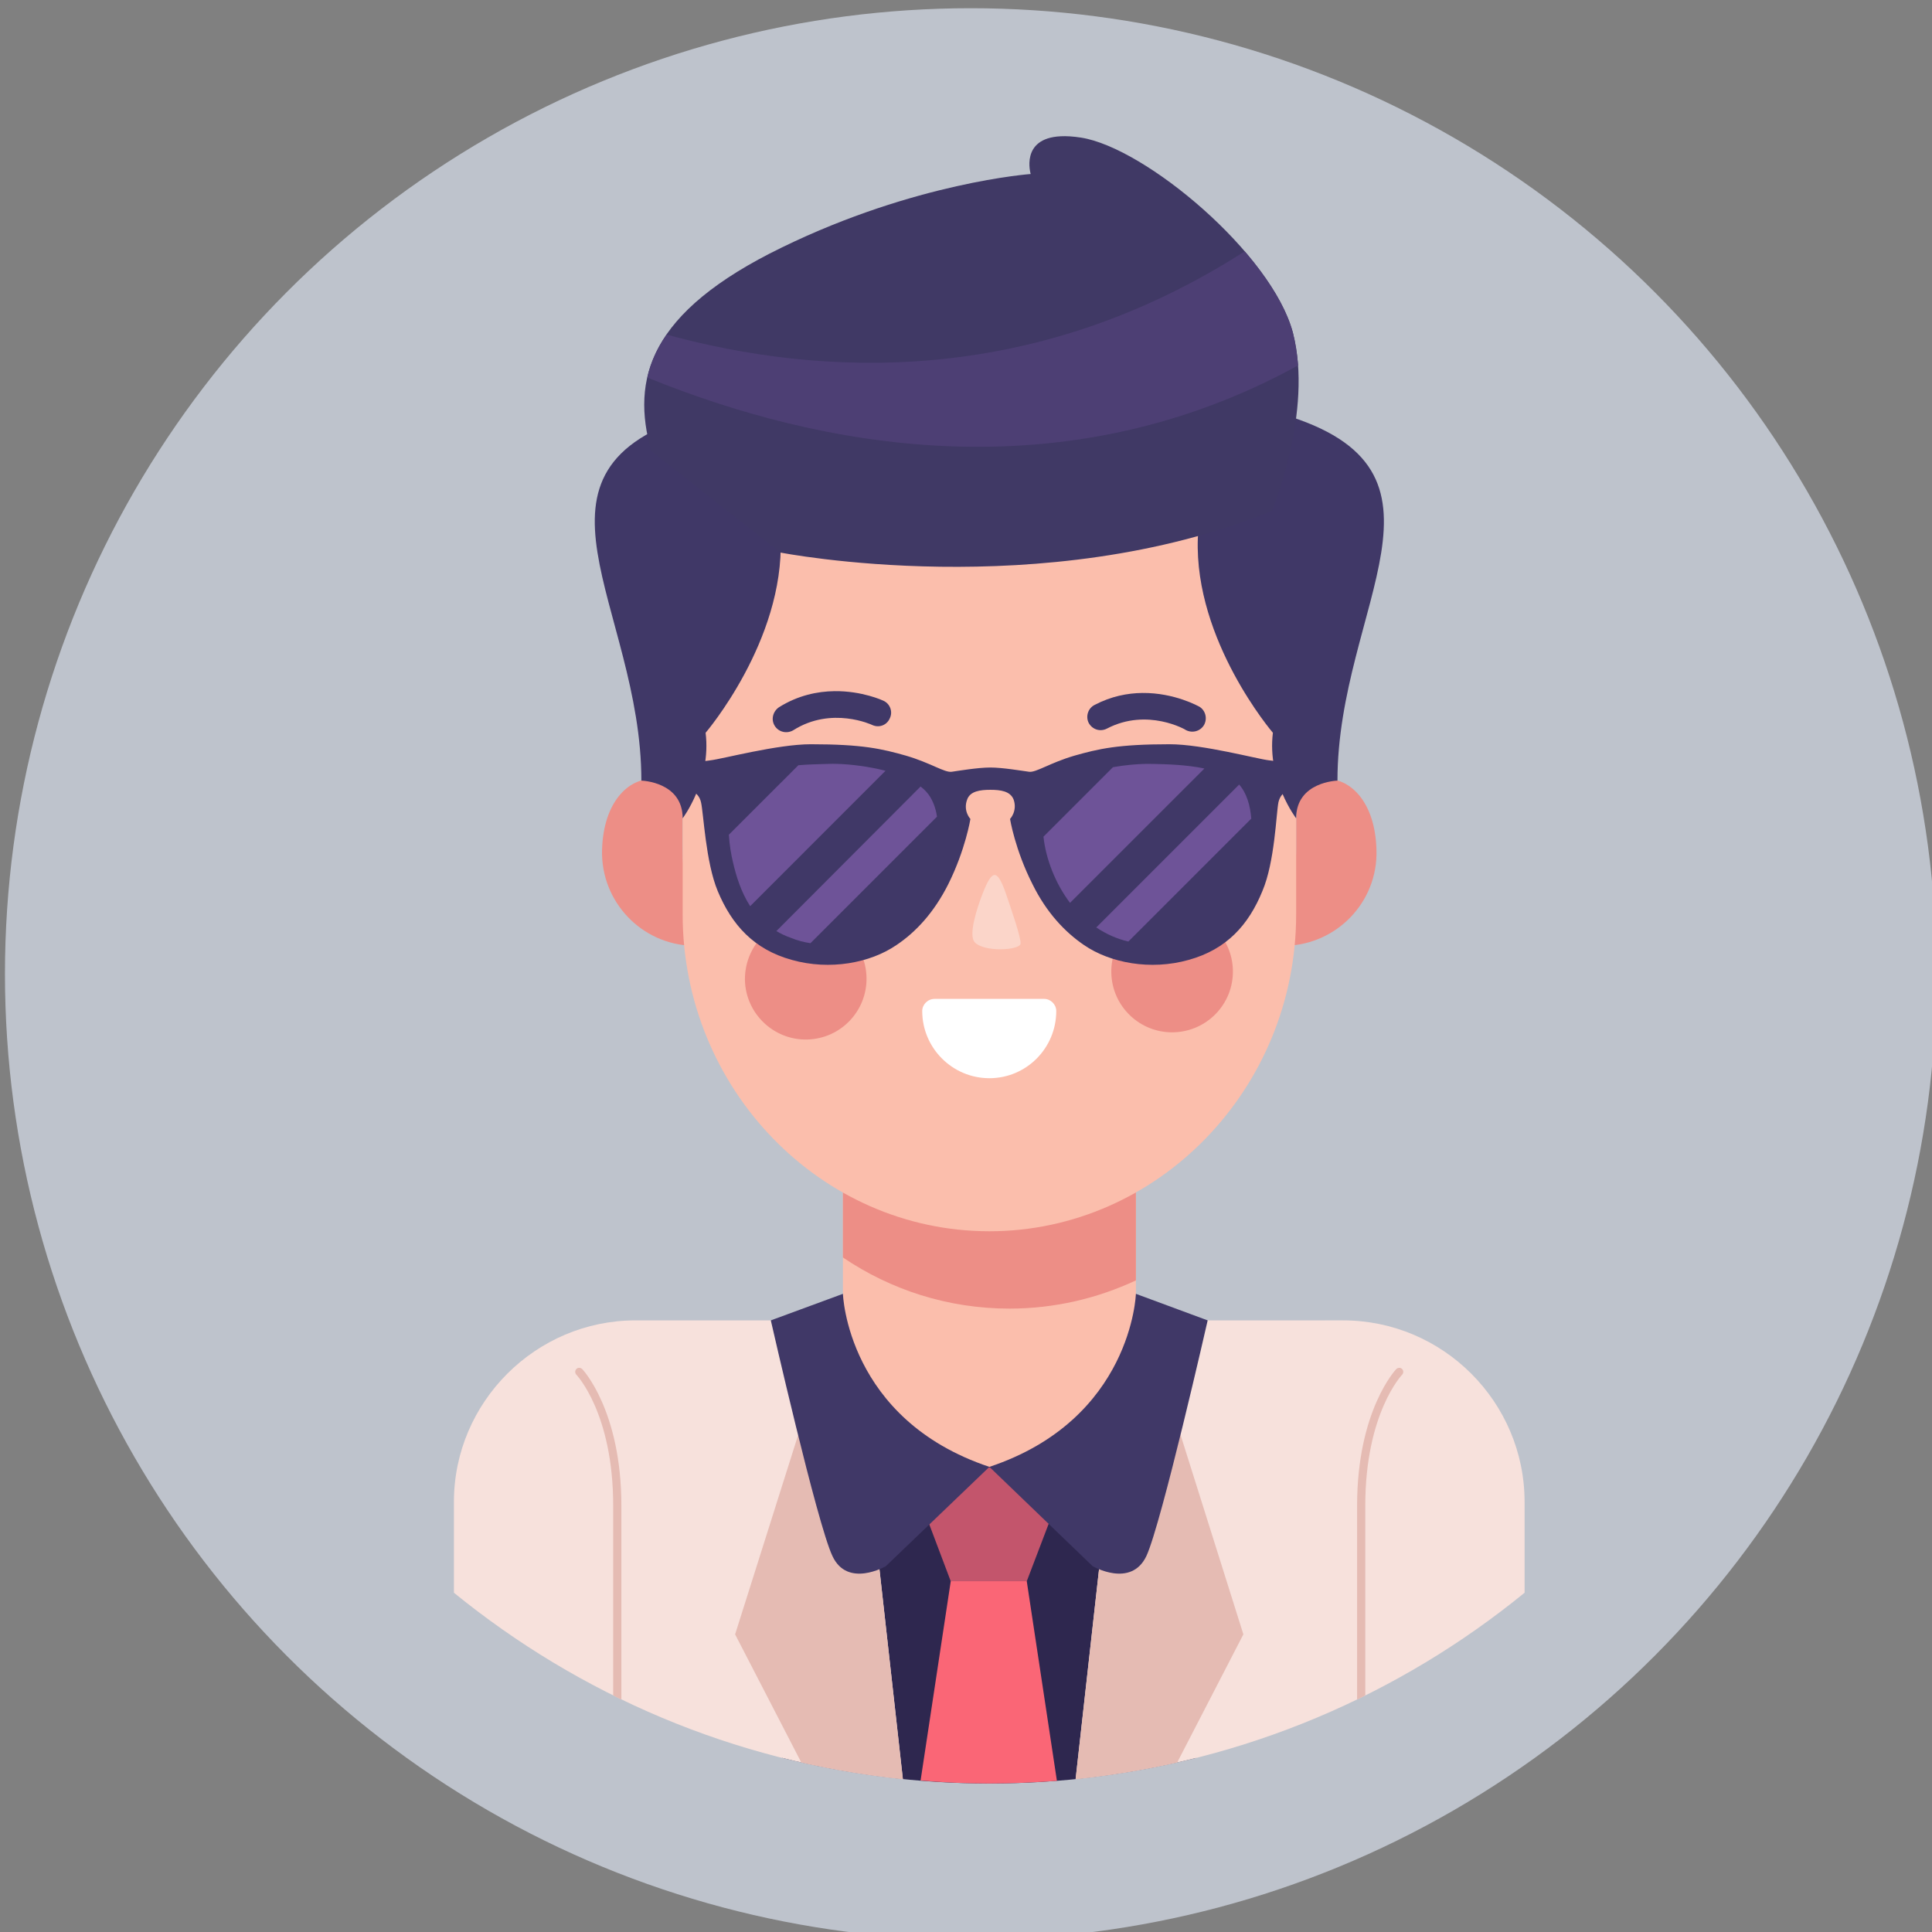 <?xml version="1.0" encoding="UTF-8" standalone="no"?>
<svg
   xmlns:dc="http://purl.org/dc/elements/1.1/"
   xmlns:cc="http://creativecommons.org/ns#"
   xmlns:rdf="http://www.w3.org/1999/02/22-rdf-syntax-ns#"
   xmlns:svg="http://www.w3.org/2000/svg"
   xmlns="http://www.w3.org/2000/svg"
   xmlns:sodipodi="http://sodipodi.sourceforge.net/DTD/sodipodi-0.dtd"
   xmlns:inkscape="http://www.inkscape.org/namespaces/inkscape"
   version="1.1"
   id="svg2"
   xml:space="preserve"
   width="300"
   height="300"
   viewBox="0 0 300 300"
   sodipodi:docname="person.svg"
   inkscape:version="1.0 (4035a4fb49, 2020-05-01)"><rect x="0" y="0" width="300" height="300" fill="#808080" stroke="none"/><defs
     id="defs6"><clipPath
       clipPathUnits="userSpaceOnUse"
       id="clipPath20"><path
         d="M 0,500 H 500 V 0 H 0 Z"
         id="path18" /></clipPath></defs><sodipodi:namedview
     inkscape:document-rotation="0"
     pagecolor="#ffffff"
     bordercolor="#666666"
     borderopacity="1"
     objecttolerance="10"
     gridtolerance="10"
     guidetolerance="10"
     inkscape:pageopacity="0"
     inkscape:pageshadow="2"
     inkscape:window-width="1366"
     inkscape:window-height="716"
     id="namedview4"
     showgrid="false"
     inkscape:zoom="0.82199997"
     inkscape:cx="267.61995"
     inkscape:cy="166.3288"
     inkscape:window-x="-8"
     inkscape:window-y="-8"
     inkscape:window-maximized="1"
     inkscape:current-layer="g10" /><g
     id="g10"
     inkscape:groupmode="layer"
     inkscape:label="3577262"
     transform="matrix(1.333,0,0,-1.333,0,666.667)"><circle
       r="112.5"
       style="fill:#e0e7f5;fill-opacity:0.643;fill-rule:evenodd;stroke-width:0.75"
       id="path1497"
       cx="113.077"
       cy="-386.668"
       transform="scale(1,-1)" /><g
       id="g14"
       transform="translate(-135.037,256.387)"><g
         id="g16"
         clip-path="url(#clipPath20)"><g
           id="g22"
           transform="translate(70.83,339.599)" /><g
           id="g26"
           transform="translate(123.398,339.599)" /><g
           id="g30"
           transform="translate(159.475,292.413)" /><g
           id="g34"
           transform="translate(159.475,292.413)" /><g
           id="g38"
           transform="translate(124.696,324.137)" /><g
           id="g42"
           transform="translate(97.095,373.88)" /><g
           id="g46"
           transform="translate(97.095,373.88)" /><g
           id="g50"
           transform="translate(51.971,378.92)" /><g
           id="g54"
           transform="translate(142.218,378.92)" /><g
           id="g58"
           transform="translate(97.095,441.986)" /><g
           id="g62"
           transform="translate(118.283,371.857)" /><g
           id="g66"
           transform="translate(75.602,371.017)" /><g
           id="g70"
           transform="translate(101.485,374.109)" /><g
           id="g74"
           transform="translate(84.764,396.328)" /><g
           id="g78"
           transform="translate(121.528,395.641)" /><g
           id="g82"
           transform="translate(137.638,387.051)" /><g
           id="g86"
           transform="translate(56.552,387.051)" /><g
           id="g90"
           transform="translate(79.267,376.133)" /><g
           id="g94"
           transform="translate(114.961,376.133)" /><g
           id="g98"
           transform="translate(104.921,358.763)" /><g
           id="g102"
           transform="translate(123.398,339.599)" /><g
           id="g106"
           transform="translate(120.382,281.151)" /><g
           id="g110"
           transform="translate(120.84,283.251)" /><g
           id="g114"
           transform="translate(34.754,292.413)" /><g
           id="g118"
           transform="translate(70.83,339.599)" /><g
           id="g122"
           transform="translate(73.846,281.151)" /><g
           id="g126"
           transform="translate(73.35,283.251)" /><g
           id="g130"
           transform="translate(127.865,415.034)" /><g
           id="g134"
           transform="translate(123.055,459.433)" /><g
           id="g138"
           transform="translate(44.908,72.214)" /><g
           id="g142"
           transform="translate(157.909,59.693)" /><g
           id="g146"
           transform="translate(95.568,141.161)" /><g
           id="g150"
           transform="translate(95.568,141.161)" /><g
           id="g154"
           transform="translate(132.79,156.201)" /><g
           id="g158"
           transform="translate(58.499,156.699)" /><g
           id="g162"
           transform="translate(95.568,101.8)" /><g
           id="g166"
           transform="translate(116.756,140.243)" /><g
           id="g170"
           transform="translate(74.075,139.442)" /><g
           id="g174"
           transform="translate(84.497,165.325)" /><g
           id="g178"
           transform="translate(121.298,164.638)" /><g
           id="g182"
           transform="translate(96.561,142.534)" /><g
           id="g186"
           transform="translate(113.396,143.412)" /><g
           id="g190"
           transform="translate(77.74,143.412)" /><g
           id="g194"
           transform="translate(103.394,126.041)" /><g
           id="g198"
           transform="translate(89.994,127.492)" /><g
           id="g202"
           transform="translate(101.218,120.659)" /><g
           id="g206"
           transform="translate(119.504,91.417)" /><g
           id="g210"
           transform="translate(95.568,75.727)" /><g
           id="g214"
           transform="translate(126.605,141.694)" /><g
           id="g218"
           transform="translate(141.532,163.456)" /><g
           id="g222"
           transform="translate(122.787,215.374)" /><g
           id="g226"
           transform="translate(413.258,100.503)" /><g
           id="g230"
           transform="translate(406.693,181.894)" /><g
           id="g234"
           transform="translate(427.957,211.861)" /><g
           id="g238"
           transform="translate(469.033,59.12)" /><g
           id="g242"
           transform="translate(449.679,85.5)" /><g
           id="g246"
           transform="translate(363.707,85.5)" /><g
           id="g250"
           transform="translate(406.693,140.588)" /><g
           id="g254"
           transform="translate(443.913,155.629)" /><g
           id="g258"
           transform="translate(369.623,156.126)" /><g
           id="g262"
           transform="translate(406.693,101.228)" /><g
           id="g266"
           transform="translate(427.881,139.672)" /><g
           id="g270"
           transform="translate(385.199,138.869)" /><g
           id="g274"
           transform="translate(395.622,164.754)" /><g
           id="g278"
           transform="translate(432.423,164.066)" /><g
           id="g282"
           transform="translate(409.441,142.459)" /><g
           id="g286"
           transform="translate(424.522,142.84)" /><g
           id="g290"
           transform="translate(388.863,142.84)" /><g
           id="g294"
           transform="translate(414.519,127.492)" /><g
           id="g298"
           transform="translate(401.119,128.905)" /><g
           id="g302"
           transform="translate(412.343,122.11)" /><g
           id="g306"
           transform="translate(367.447,127.074)" /><g
           id="g310"
           transform="translate(367.447,132.495)" /><g
           id="g314"
           transform="translate(367.447,136.923)" /><g
           id="g318"
           transform="translate(366.492,129.25)" /><g
           id="g322"
           transform="translate(445.938,127.074)" /><g
           id="g326"
           transform="translate(445.938,132.495)" /><g
           id="g330"
           transform="translate(445.938,136.923)" /><g
           id="g334"
           transform="translate(446.893,129.25)" /><g
           id="g338"
           transform="translate(443.876,149.064)" /><g
           id="g342"
           transform="translate(406.693,82.674)" /><g
           id="g346"
           transform="translate(423.756,102.487)" /><g
           id="g350"
           transform="translate(372.258,194.263)" /><g
           id="g354"
           transform="translate(406.693,361.702)" /><g
           id="g358"
           transform="translate(469.033,294.818)" /><g
           id="g362"
           transform="translate(406.693,376.286)" /><g
           id="g366"
           transform="translate(406.693,376.286)" /><g
           id="g370"
           transform="translate(361.568,381.325)" /><g
           id="g374"
           transform="translate(451.817,381.325)" /><g
           id="g378"
           transform="translate(406.693,444.353)" /><g
           id="g382"
           transform="translate(427.881,374.224)" /><g
           id="g386"
           transform="translate(385.199,373.423)" /><g
           id="g390"
           transform="translate(411.044,376.515)" /><g
           id="g394"
           transform="translate(394.361,398.733)" /><g
           id="g398"
           transform="translate(431.127,398.046)" /><g
           id="g402"
           transform="translate(444.983,389.38)" /><g
           id="g406"
           transform="translate(368.402,389.38)" /><g
           id="g410"
           transform="translate(388.827,378.5)" /><g
           id="g414"
           transform="translate(424.558,378.5)" /><g
           id="g418"
           transform="translate(414.519,359.259)" /><g
           id="g422"
           transform="translate(388.635,409.46)" /><g
           id="g426"
           transform="translate(424.75,409.46)" /><g
           id="g430"
           transform="translate(405.967,428.701)" /><g
           id="g434"
           transform="translate(368.747,394.725)" /><g
           id="g438"
           transform="translate(406.693,309.554)" /><g
           id="g442"
           transform="translate(406.693,309.554)" /><g
           id="g446"
           transform="translate(364.967,439.161)" /><g
           id="g450"
           transform="translate(274.38,89.929)"><path
             id="path452"
             style="fill:#2e274f;fill-opacity:1;fill-rule:evenodd;stroke:none;stroke-width:1.333"
             transform="matrix(0.75,0,0,-0.75,-274.38,410.071)"
             d="m 301.553,546.762 v 67.953 c 10.281,2.597 21.073,3.973 32.168,3.973 11.097,0 21.84,-1.375 32.119,-3.973 v -67.953 z" /></g><g
           id="g454"
           transform="translate(242.275,36.329)"><path
             id="path456"
             style="fill:#fa6676;fill-opacity:1;fill-rule:evenodd;stroke:none;stroke-width:1.333"
             transform="matrix(0.75,0,0,-0.75,-242.275,463.671)"
             d="m 333.621,585.143 -5.904,2.137 -4.684,30.949 c 3.512,0.305 7.075,0.459 10.688,0.459 3.515,0 7.025,-0.155 10.486,-0.408 l -4.682,-31 z" /></g><g
           id="g458"
           transform="translate(258.5,69.657)"><path
             id="path460"
             style="fill:#c3556c;fill-opacity:1;fill-rule:evenodd;stroke:none;stroke-width:1.333"
             transform="matrix(0.75,0,0,-0.75,-258.5,430.343)"
             d="m 333.621,569.568 -8.451,2.033 -2.545,2.189 5.092,13.488 h 5.904 5.904 l 5.141,-13.488 -2.594,-2.189 z" /></g><g
           id="g462"
           transform="translate(187.913,58.204)"><path
             id="path464"
             style="fill:#f7e1dc;fill-opacity:1;fill-rule:evenodd;stroke:none;stroke-width:1.333"
             transform="matrix(0.75,0,0,-0.75,-187.913,441.796)"
             d="m 278.748,546.762 c -15.475,0 -28.197,12.675 -28.197,28.199 v 14.1 c 19.444,15.831 43.417,26.264 69.734,28.963 l -5.09,-45.605 7.838,-24.281 -2.188,-1.375 z m 67.803,0 -2.189,1.375 7.84,24.281 -5.09,45.605 c 26.315,-2.699 50.338,-13.132 69.734,-28.963 v -14.1 c 0,-15.524 -12.677,-28.199 -28.201,-28.199 z" /></g><g
           id="g466"
           transform="translate(262.394,76.185)"><path
             id="path468"
             style="fill:#e5bbb3;fill-opacity:1;fill-rule:evenodd;stroke:none;stroke-width:1.333"
             transform="matrix(0.75,0,0,-0.75,-262.394,423.815)"
             d="m 360.65,555.771 c -3.919,1.121 -7.536,4.53 -10.793,9.316 l 2.344,7.328 -5.09,45.607 c 5.341,-0.56 10.638,-1.425 15.779,-2.596 l 10.279,-19.9 z" /></g><g
           id="g470"
           transform="translate(250.29,139.672)"><path
             id="path472"
             style="fill:#fbbeac;fill-opacity:1;fill-rule:evenodd;stroke:none;stroke-width:1.333"
             transform="matrix(0.75,0,0,-0.75,-250.29,360.328)"
             d="m 333.721,480.438 c -12.519,0 -22.75,10.234 -22.75,22.754 v 43.57 c 0,12.523 10.231,22.754 22.75,22.754 12.525,0 22.754,-10.231 22.754,-22.754 v -43.57 c 0,-12.52 -10.229,-22.754 -22.754,-22.754 z" /></g><g
           id="g474"
           transform="translate(250.29,139.672)"><path
             id="path476"
             style="fill:#ed8e86;fill-opacity:1;fill-rule:evenodd;stroke:none;stroke-width:1.333"
             transform="matrix(0.75,0,0,-0.75,-250.29,360.328)"
             d="m 333.721,480.438 c -12.519,0 -22.75,10.234 -22.75,22.754 v 33.797 c 7.431,5.04 16.337,7.943 25.857,7.943 7.025,0 13.64,-1.579 19.646,-4.379 v -37.361 c 0,-12.52 -10.229,-22.754 -22.754,-22.754 z" /></g><g
           id="g478"
           transform="translate(205.168,144.711)"><path
             id="path480"
             style="fill:#ed8e86;fill-opacity:1;fill-rule:evenodd;stroke:none;stroke-width:1.333"
             transform="matrix(0.75,0,0,-0.75,-205.168,355.289)"
             d="m 281.102,462.705 c -3.406,-0.002 -7.343,3.484 -7.543,11.014 -0.204,7.992 6.108,14.661 14.1,14.863 h 0.66 c -1.476,-5.189 -2.238,-10.384 -2.238,-15.373 v -4.426 c 0,-3.964 -2.329,-6.076 -4.979,-6.078 z" /></g><g
           id="g482"
           transform="translate(295.378,144.711)"><path
             id="path484"
             style="fill:#ed8e86;fill-opacity:1;fill-rule:evenodd;stroke:none;stroke-width:1.333"
             transform="matrix(0.75,0,0,-0.75,-295.378,355.289)"
             d="m 386.34,462.705 c -2.645,0.002 -4.975,2.114 -4.975,6.078 v 4.426 c 0,4.989 -0.812,10.184 -2.289,15.373 h 0.662 c 7.989,-0.203 14.352,-6.871 14.1,-14.863 -0.172,-7.529 -4.097,-11.016 -7.498,-11.014 z" /></g><g
           id="g486"
           transform="translate(250.29,207.778)"><path
             id="path488"
             style="fill:#fbbeac;fill-opacity:1;fill-rule:evenodd;stroke:none;stroke-width:1.333"
             transform="matrix(0.75,0,0,-0.75,-250.29,292.222)"
             d="m 333.721,389.629 c -26.211,0 -47.643,22.195 -47.643,49.273 v 44.793 c 0,27.079 21.432,49.225 47.643,49.225 26.164,0 47.645,-22.146 47.645,-49.225 v -44.793 c 0,-27.079 -21.481,-49.273 -47.645,-49.273 z" /></g><g
           id="g490"
           transform="translate(271.441,137.61)"><path
             id="path492"
             style="fill:#ed8e86;fill-opacity:1;fill-rule:evenodd;stroke:none;stroke-width:1.333"
             transform="matrix(0.75,0,0,-0.75,-271.441,362.39)"
             d="m 361.922,483.186 c -5.191,0.052 -9.367,4.379 -9.266,9.572 0.105,5.24 4.43,9.362 9.625,9.26 5.189,-0.1 9.361,-4.375 9.26,-9.619 -0.101,-5.189 -4.375,-9.314 -9.619,-9.213 z" /></g><g
           id="g494"
           transform="translate(228.761,136.808)"><path
             id="path496"
             style="fill:#ed8e86;fill-opacity:1;fill-rule:evenodd;stroke:none;stroke-width:1.333"
             transform="matrix(0.75,0,0,-0.75,-228.761,363.192)"
             d="m 305.014,484.256 c -5.192,0.1 -9.314,4.377 -9.264,9.621 0.101,5.192 4.43,9.364 9.621,9.262 5.244,-0.1 9.366,-4.426 9.264,-9.619 -0.101,-5.191 -4.378,-9.368 -9.621,-9.264 z" /></g><g
           id="g498"
           transform="translate(252.124,139.9)"><path
             id="path500"
             style="fill:#fbd5c9;fill-opacity:1;fill-rule:evenodd;stroke:none;stroke-width:1.333"
             transform="matrix(0.75,0,0,-0.75,-252.124,360.1)"
             d="m 334.492,477.588 c -0.528,0.051 -1.076,0.992 -1.789,2.799 -1.017,2.596 -2.238,6.564 -1.27,7.635 1.425,1.579 6.922,1.274 7.123,0.254 0.155,-0.761 -1.475,-5.497 -2.391,-8.143 -0.637,-1.756 -1.146,-2.596 -1.674,-2.545 z" /></g><g
           id="g502"
           transform="translate(237.923,162.12)"><path
             id="path504"
             style="fill:#403867;fill-opacity:1;fill-rule:nonzero;stroke:none;stroke-width:1.333"
             transform="matrix(0.75,0,0,-0.75,-237.923,337.88)"
             d="m 309.633,449.033 c -2.614,0.035 -5.631,0.642 -8.59,2.494 -0.967,0.66 -1.271,1.934 -0.66,2.898 0.611,0.971 1.882,1.275 2.9,0.664 5.955,-3.768 12.217,-0.814 12.217,-0.814 1.069,0.509 2.291,0.05 2.75,-1.018 0.509,-1.019 0.05,-2.292 -1.02,-2.752 0,0 -3.241,-1.531 -7.598,-1.473 z" /></g><g
           id="g506"
           transform="translate(274.724,161.432)"><path
             id="path508"
             style="fill:#403867;fill-opacity:1;fill-rule:nonzero;stroke:none;stroke-width:1.333"
             transform="matrix(0.75,0,0,-0.75,-274.724,338.568)"
             d="m 357.471,449.312 c -2.286,0.024 -4.833,0.507 -7.41,1.859 -1.017,0.508 -1.424,1.781 -0.916,2.797 0.563,1.021 1.784,1.427 2.852,0.867 6.263,-3.26 12.27,0.203 12.27,0.254 1.017,0.509 2.236,0.153 2.797,-0.812 0.557,-1.019 0.206,-2.294 -0.764,-2.854 -0.033,0 -3.799,-2.164 -8.828,-2.111 z" /></g><g
           id="g510"
           transform="translate(290.836,152.804)"><path
             id="path512"
             style="fill:#403867;fill-opacity:1;fill-rule:evenodd;stroke:none;stroke-width:1.333"
             transform="matrix(0.75,0,0,-0.75,-290.836,347.196)"
             d="m 379.076,405.971 c 0,0 -12.421,3.411 -12.982,19.342 -0.56,15.931 11.66,30.184 11.66,30.184 -0.919,7.381 3.611,13.287 3.611,13.287 0,-5.703 6.416,-5.855 6.416,-5.855 0,-27.18 21.022,-48.254 -8.705,-56.957 z" /></g><g
           id="g514"
           transform="translate(209.749,152.804)"><path
             id="path516"
             style="fill:#403867;fill-opacity:1;fill-rule:evenodd;stroke:none;stroke-width:1.333"
             transform="matrix(0.75,0,0,-0.75,-209.749,347.196)"
             d="m 288.369,405.971 c -29.777,8.703 -8.703,29.777 -8.703,56.957 0,0 6.412,0.153 6.412,5.855 0,0 4.48,-5.906 3.564,-13.287 0,0 12.216,-14.253 11.656,-30.184 -0.56,-15.931 -12.93,-19.342 -12.93,-19.342 z" /></g><g
           id="g518"
           transform="translate(250.29,72.864)"><path
             id="path520"
             style="fill:#403867;fill-opacity:1;fill-rule:evenodd;stroke:none;stroke-width:1.333"
             transform="matrix(0.75,0,0,-0.75,-250.29,427.136)"
             d="m 356.475,542.639 c 0,0 -0.61,19.496 -22.754,26.875 l 16.033,15.424 c 0,0 5.958,3.462 8.35,-1.576 2.344,-5.039 9.518,-36.6 9.518,-36.6 z" /></g><g
           id="g522"
           transform="translate(297.669,84.24)"><path
             id="path524"
             style="fill:#e5bbb3;fill-opacity:1;fill-rule:nonzero;stroke:none;stroke-width:1.333"
             transform="matrix(0.75,0,0,-0.75,-297.669,415.76)"
             d="m 397.348,554.131 c -0.166,0.013 -0.329,0.089 -0.455,0.215 0,0 -6.061,6.362 -6.061,21.176 v 30.133 c 0.459,-0.203 0.865,-0.405 1.271,-0.66 v -29.473 c 0,-14.353 5.705,-20.312 5.754,-20.361 0.203,-0.253 0.203,-0.61 -0.049,-0.863 -0.128,-0.127 -0.295,-0.179 -0.461,-0.166 z" /></g><g
           id="g526"
           transform="translate(238.19,76.185)"><path
             id="path528"
             style="fill:#e5bbb3;fill-opacity:1;fill-rule:evenodd;stroke:none;stroke-width:1.333"
             transform="matrix(0.75,0,0,-0.75,-238.19,423.815)"
             d="m 306.795,555.771 -12.57,39.756 10.279,19.9 c 5.193,1.171 10.435,2.036 15.779,2.596 l -5.088,-45.607 2.391,-7.328 c -3.257,-4.787 -6.922,-8.195 -10.791,-9.316 z" /></g><g
           id="g530"
           transform="translate(250.29,72.864)"><path
             id="path532"
             style="fill:#403867;fill-opacity:1;fill-rule:evenodd;stroke:none;stroke-width:1.333"
             transform="matrix(0.75,0,0,-0.75,-250.29,427.136)"
             d="m 310.971,542.639 -11.199,4.123 c 0,0 7.177,31.561 9.57,36.6 2.341,5.039 8.295,1.576 8.295,1.576 l 16.084,-15.424 c -22.139,-7.379 -22.75,-26.875 -22.75,-26.875 z" /></g><g
           id="g534"
           transform="translate(202.877,84.24)"><path
             id="path536"
             style="fill:#e5bbb3;fill-opacity:1;fill-rule:nonzero;stroke:none;stroke-width:1.333"
             transform="matrix(0.75,0,0,-0.75,-202.877,415.76)"
             d="m 270.045,554.131 c -0.165,-0.013 -0.332,0.039 -0.459,0.166 -0.253,0.253 -0.253,0.61 -0.051,0.863 0.051,0.049 5.752,6.008 5.752,20.361 v 29.473 c 0.408,0.255 0.867,0.457 1.273,0.66 v -30.133 c 0,-14.813 -6.059,-21.176 -6.059,-21.176 -0.127,-0.126 -0.292,-0.202 -0.457,-0.215 z" /></g><g
           id="g538"
           transform="translate(232.426,141.619)"><path
             id="path540"
             style="fill:#403867;fill-opacity:1;fill-rule:evenodd;stroke:none;stroke-width:1.333"
             transform="matrix(0.75,0,0,-0.75,-232.426,358.381)"
             d="m 309.9,466.035 c -3.257,0 -5.904,2.645 -5.904,5.902 0,3.207 2.647,5.904 5.904,5.904 3.257,0 5.904,-2.698 5.904,-5.904 0,-3.257 -2.647,-5.902 -5.904,-5.902 z" /></g><g
           id="g542"
           transform="translate(268.119,141.619)"><path
             id="path544"
             style="fill:#403867;fill-opacity:1;fill-rule:evenodd;stroke:none;stroke-width:1.333"
             transform="matrix(0.75,0,0,-0.75,-268.119,358.381)"
             d="m 357.492,466.035 c -3.205,0 -5.902,2.645 -5.902,5.902 0,3.207 2.697,5.904 5.902,5.904 3.259,0 5.906,-2.698 5.906,-5.904 0,-3.257 -2.648,-5.902 -5.906,-5.902 z" /></g><g
           id="g546"
           transform="translate(258.079,125.966)"><path
             id="path548"
             style="fill:#ffffff;fill-opacity:1;fill-rule:evenodd;stroke:none;stroke-width:1.333"
             transform="matrix(0.75,0,0,-0.75,-258.079,374.034)"
             d="m 325.221,496.828 c -1.068,0 -1.932,0.865 -1.932,1.885 0,5.751 4.682,10.434 10.432,10.434 5.756,0 10.385,-4.683 10.385,-10.434 0,-1.02 -0.865,-1.885 -1.883,-1.885 z" /></g><g
           id="g550"
           transform="translate(280.719,154.14)"><path
             id="path552"
             style="fill:#403867;fill-opacity:1;fill-rule:evenodd;stroke:none;stroke-width:1.333"
             transform="matrix(0.75,0,0,-0.75,-280.719,345.86)"
             d="m 359.326,457.939 c -3.969,-0.152 -15.676,1.018 -18.682,6.057 -3.051,5.04 -0.509,14.713 4.531,20.361 5.143,5.804 13.233,7.99 20.717,5.242 7.533,-2.749 9.466,-9.367 10.535,-13.641 1.069,-4.279 1.529,-11.758 -2.137,-14.812 -3.615,-3.005 -11.148,-3.004 -14.965,-3.207 z" /></g><g
           id="g554"
           transform="translate(241.932,136.732)"><path
             id="path556"
             style="fill:#403867;fill-opacity:1;fill-rule:evenodd;stroke:none;stroke-width:1.333"
             transform="matrix(0.75,0,0,-0.75,-241.932,363.268)"
             d="m 308.373,457.939 c -3.817,0.203 -11.301,0.204 -14.965,3.209 -3.665,3.055 -3.207,10.532 -2.139,14.811 1.071,4.273 3.054,10.893 10.537,13.643 7.533,2.748 15.628,0.56 20.77,-5.244 4.988,-5.648 7.533,-15.32 4.529,-20.361 -3.053,-5.037 -14.76,-6.209 -18.732,-6.057 z" /></g><g
           id="g558"
           transform="translate(281.519,143.107)"><path
             id="path560"
             style="fill:#403867;fill-opacity:1;fill-rule:nonzero;stroke:none;stroke-width:1.333"
             transform="matrix(0.75,0,0,-0.75,-281.519,356.893)"
             d="m 305.982,457.277 c -5.193,0 -13.744,2.292 -15.576,2.496 -1.832,0.253 -3.514,0.406 -3.514,0.406 v 4.176 c 0,0 1.63,0.15 2.037,1.932 0.405,1.731 0.712,9.265 2.596,13.797 2.188,5.243 5.6,9.059 11.504,10.689 5.956,1.677 12.217,0.456 16.238,-2.295 3.053,-2.036 5.853,-5.087 8.041,-9.416 2.699,-5.393 3.463,-10.18 3.463,-10.18 0,0 -1.171,-1.221 -0.51,-3.002 0.457,-1.323 2.035,-1.525 3.613,-1.525 1.579,0 3.104,0.203 3.613,1.525 0.612,1.781 -0.559,3.002 -0.559,3.002 0,0 0.765,4.786 3.512,10.18 2.139,4.329 4.992,7.38 7.992,9.416 4.02,2.751 10.284,3.972 16.238,2.295 5.903,-1.631 9.315,-5.447 11.451,-10.689 1.935,-4.532 2.141,-12.066 2.494,-13.797 0.405,-1.781 1.936,-1.932 1.936,-1.932 v -4.176 c 0,0 -1.579,-0.153 -3.414,-0.406 -1.829,-0.204 -10.279,-2.496 -15.42,-2.496 -8.044,0 -11.046,0.715 -14.814,1.781 -3.815,1.121 -5.956,2.649 -7.021,2.494 -1.123,-0.152 -4.124,-0.66 -6.008,-0.66 -1.935,0 -4.937,0.508 -6.006,0.66 -1.12,0.155 -3.257,-1.373 -7.074,-2.494 -3.767,-1.067 -6.771,-1.781 -14.812,-1.781 z m 4.164,1.672 c 4.667,0.143 13.396,1.516 15.891,5.66 2.849,4.784 0.457,13.842 -4.227,19.137 -4.887,5.5 -12.47,7.534 -19.545,4.936 -7.076,-2.595 -8.908,-8.802 -9.926,-12.824 -0.968,-4.02 -1.426,-11.044 2.037,-13.896 3.409,-2.849 10.483,-2.902 14.047,-3.002 0.471,-0.025 1.056,-0.03 1.723,-0.01 z m 47.422,0 c 0.663,-0.02 1.241,-0.016 1.705,0.01 3.616,0.1 10.643,0.153 14.102,3.002 3.411,2.852 3.004,9.876 1.982,13.896 -1.017,4.023 -2.848,10.23 -9.924,12.824 -7.025,2.599 -14.659,0.564 -19.494,-4.936 -4.735,-5.295 -7.126,-14.353 -4.275,-19.137 2.492,-4.144 11.263,-5.517 15.904,-5.66 z" /></g><g
           id="g562"
           transform="translate(262.738,135.7)"><path
             id="path564"
             style="fill:#6e5398;fill-opacity:1;fill-rule:evenodd;stroke:none;stroke-width:1.333"
             transform="matrix(0.75,0,0,-0.75,-262.738,364.3)"
             d="m 357.994,460.326 c -1.35,0.028 -3.173,0.171 -5.082,0.516 l -10.791,10.789 c 0.356,3.463 1.883,7.331 4.123,10.283 l 20.869,-20.867 c -2.849,-0.611 -5.956,-0.664 -7.941,-0.713 -0.331,-0.013 -0.728,-0.017 -1.178,-0.008 z m 14.518,3.213 -22.193,22.193 c 1.525,1.016 3.204,1.781 4.986,2.189 l 19.09,-19.09 c -0.155,-2.035 -0.713,-3.969 -1.883,-5.293 z" /></g><g
           id="g566"
           transform="translate(238.19,153.949)"><path
             id="path568"
             style="fill:#6e5398;fill-opacity:1;fill-rule:evenodd;stroke:none;stroke-width:1.333"
             transform="matrix(0.75,0,0,-0.75,-238.19,346.051)"
             d="m 310.221,460.328 c -0.661,-0.024 -1.235,-0.02 -1.693,0.006 -1.171,0.049 -2.8,0.049 -4.479,0.203 l -10.795,10.789 c 0.104,1.629 0.359,3.158 0.664,4.381 0.459,1.932 1.169,4.427 2.646,6.719 l 21.021,-21.025 c -2.634,-0.687 -5.383,-1.001 -7.365,-1.072 z m 12.812,3.514 -22.396,22.449 c 0.663,0.408 1.424,0.766 2.291,1.07 0.967,0.407 1.985,0.661 3.002,0.814 l 19.648,-19.646 c -0.153,-1.121 -0.508,-2.139 -1.018,-3.006 -0.356,-0.611 -0.866,-1.168 -1.527,-1.682 z" /></g><g
           id="g570"
           transform="translate(225.935,179.374)"><path
             id="path572"
             style="fill:#403965;fill-opacity:1;fill-rule:evenodd;stroke:none;stroke-width:1.333"
             transform="matrix(0.75,0,0,-0.75,-225.935,320.626)"
             d="m 344.758,362.85 c -6.298,0.326 -4.623,5.861 -4.623,5.861 0,0 -17.865,1.27 -38.633,11.4 -20.768,10.08 -23.415,20.514 -20.309,31.611 l 20.055,15.779 c 0,0 40.824,8.04 76.352,-6.467 0,0 6.462,-15.42 3.258,-27.689 -3.259,-12.265 -22.905,-28.706 -32.883,-30.285 -1.253,-0.197 -2.317,-0.258 -3.217,-0.211 z" /></g><g
           id="g574"
           transform="translate(210.436,199.761)"><path
             id="path576"
             style="fill:#4d3f74;fill-opacity:1;fill-rule:nonzero;stroke:none;stroke-width:1.333"
             transform="matrix(0.75,0,0,-0.75,-210.436,300.239)"
             d="m 373.373,380.723 c -33.084,21.227 -65.966,19.445 -89.789,12.928 -1.527,2.192 -2.493,4.429 -3.002,6.668 26.417,10.741 64.288,18.326 101.088,-1.881 -0.151,-1.732 -0.406,-3.412 -0.812,-5.092 -1.071,-3.971 -3.87,-8.398 -7.484,-12.623 z" /></g><g
           id="g578"
           transform="translate(197.495,320.892)" /><g
           id="g582"
           transform="translate(312.862,294.742)" /><g
           id="g586"
           transform="translate(273.922,296.612)" /><g
           id="g590"
           transform="translate(250.482,376.209)" /><g
           id="g594"
           transform="translate(250.482,376.209)" /><g
           id="g598"
           transform="translate(287.705,391.25)" /><g
           id="g602"
           transform="translate(213.414,391.747)" /><g
           id="g606"
           transform="translate(250.482,336.85)" /><g
           id="g610"
           transform="translate(271.671,375.293)" /><g
           id="g614"
           transform="translate(228.99,374.491)" /><g
           id="g618"
           transform="translate(239.45,400.375)" /><g
           id="g622"
           transform="translate(276.214,399.687)" /><g
           id="g626"
           transform="translate(251.475,377.584)" /><g
           id="g630"
           transform="translate(268.312,378.462)" /><g
           id="g634"
           transform="translate(232.654,378.462)" /><g
           id="g638"
           transform="translate(258.308,362.504)" /><g
           id="g642"
           transform="translate(227.042,296.612)" /><g
           id="g646"
           transform="translate(288.657,383.234)" /><g
           id="g650"
           transform="translate(278.962,449.087)" /></g></g></g></svg>
